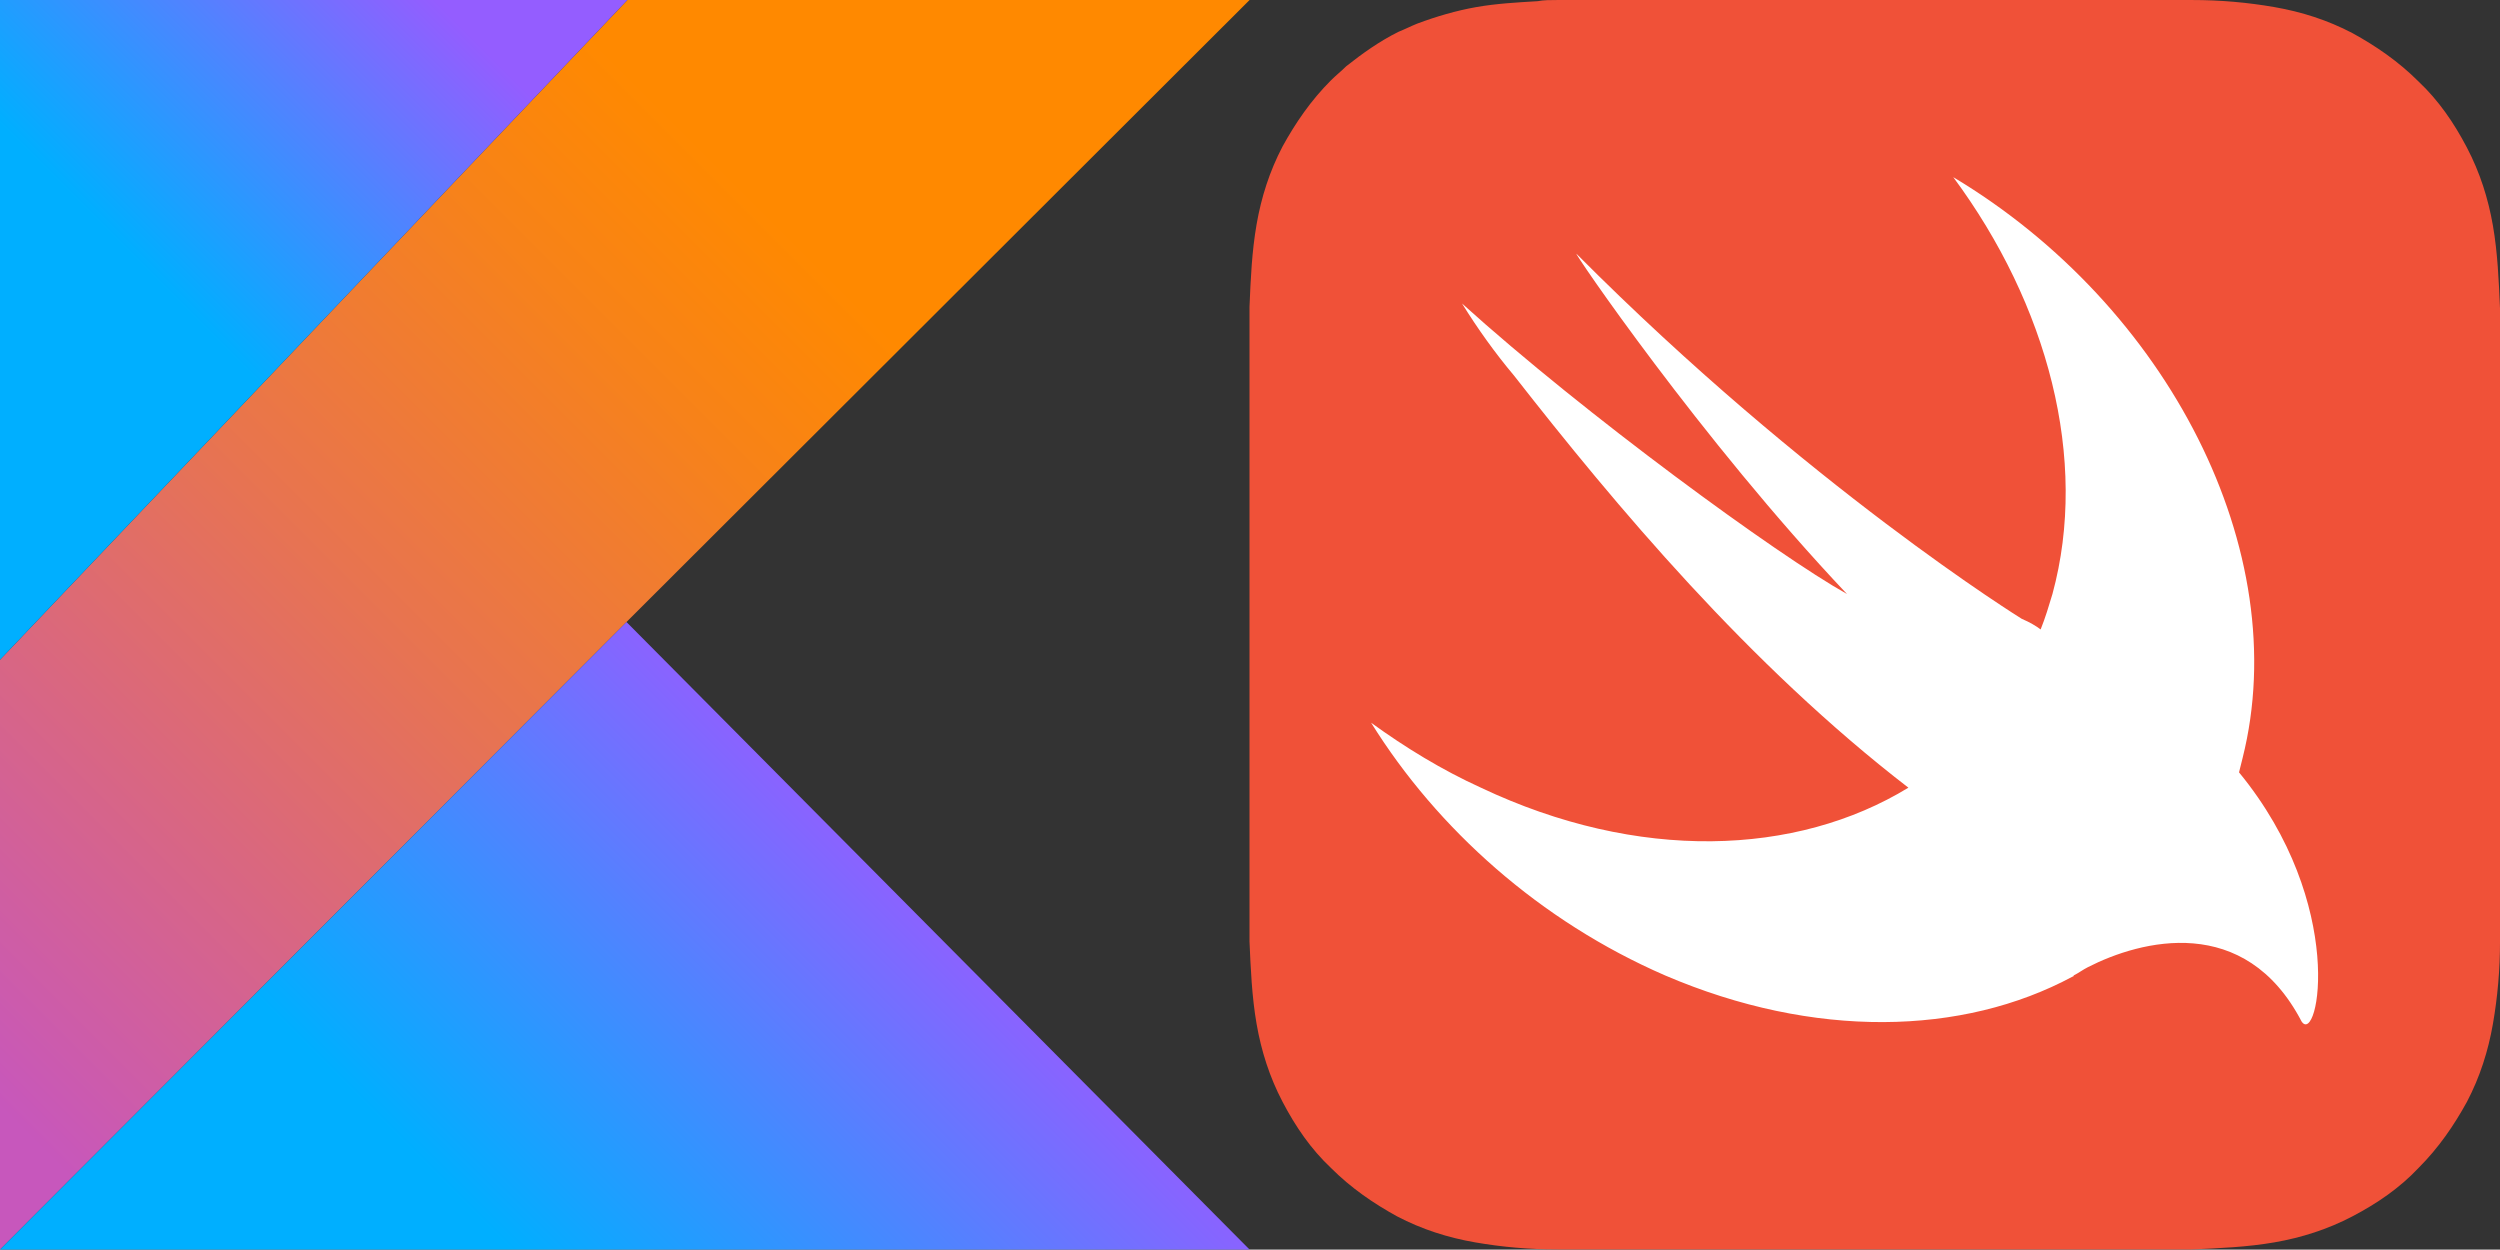 <?xml version="1.0" encoding="UTF-8" standalone="no"?>
<svg
   width="250.084"
   height="125"
   viewBox="0 0 250.084 125"
   data-name="Layer 1"
   version="1.1"
   id="svg73"
   sodipodi:docname="kotlin-and-swift.svg"
   inkscape:version="1.2.1 (9c6d41e410, 2022-07-14)"
   xmlns:inkscape="http://www.inkscape.org/namespaces/inkscape"
   xmlns:sodipodi="http://sodipodi.sourceforge.net/DTD/sodipodi-0.dtd"
   xmlns:xlink="http://www.w3.org/1999/xlink"
   xmlns="http://www.w3.org/2000/svg"
   xmlns:svg="http://www.w3.org/2000/svg"
   xmlns:rdf="http://www.w3.org/1999/02/22-rdf-syntax-ns#"
   xmlns:cc="http://creativecommons.org/ns#"
   xmlns:dc="http://purl.org/dc/elements/1.1/">
  <rect x="0" y="0" width="250.084" height="125" fill="#333333" stroke="none"/>
  <sodipodi:namedview
     id="namedview75"
     pagecolor="#ffffff"
     bordercolor="#000000"
     borderopacity="0.25"
     inkscape:showpageshadow="2"
     inkscape:pageopacity="0.0"
     inkscape:pagecheckerboard="0"
     inkscape:deskcolor="#d1d1d1"
     showgrid="false"
     inkscape:zoom="2.054"
     inkscape:cx="400.92502"
     inkscape:cy="9.2502434"
     inkscape:window-width="2560"
     inkscape:window-height="1377"
     inkscape:window-x="-8"
     inkscape:window-y="-8"
     inkscape:window-maximized="1"
     inkscape:current-layer="svg73" />
  <defs
     id="defs63">
    <linearGradient
       id="b"
       x1="-21.045"
       y1="114.925"
       x2="95.274"
       y2="-1.395"
       gradientUnits="userSpaceOnUse">
      <stop
         offset=".108"
         stop-color="#c757bc"
         id="stop44" />
      <stop
         offset=".173"
         stop-color="#cd5ca9"
         id="stop46" />
      <stop
         offset=".492"
         stop-color="#e8744f"
         id="stop48" />
      <stop
         offset=".716"
         stop-color="#f88316"
         id="stop50" />
      <stop
         offset=".823"
         stop-color="#ff8900"
         id="stop52" />
    </linearGradient>
    <linearGradient
       id="a"
       x1="39.893"
       y1="147.552"
       x2="96.589"
       y2="90.856"
       gradientUnits="userSpaceOnUse">
      <stop
         offset=".296"
         stop-color="#00afff"
         id="stop55" />
      <stop
         offset=".694"
         stop-color="#5282ff"
         id="stop57" />
      <stop
         offset="1"
         stop-color="#945dff"
         id="stop59" />
    </linearGradient>
    <linearGradient
       id="c"
       x1="-1.501"
       y1="34.501"
       x2="38.272"
       y2="-5.273"
       xlink:href="#a" />
    <linearGradient
       inkscape:collect="always"
       xlink:href="#a"
       id="linearGradient473"
       gradientUnits="userSpaceOnUse"
       x1="39.893"
       y1="147.552"
       x2="96.589"
       y2="90.856" />
  </defs>
  <title
     id="title65">icon_Kotlin</title>
  <path
     fill="url(#b)"
     d="M 62.759,0 0,65.999 V 125 L 62.669,62.221 125,0 Z"
     id="path67"
     style="fill:url(#b)" />
  <path
     data-name="&lt;Path&gt;"
     fill="url(#a)"
     d="M 0,125 62.669,62.222 125,125 Z"
     id="path69"
     style="fill:url(#linearGradient473)" />
  <path
     fill="url(#c)"
     d="M 0,0 H 62.759 L 0,65.999 Z"
     id="path71"
     style="fill:url(#c)" />
  <path
     fill="#f05138"
     d="m 250.084,34.614 v -3.78 c -0.118,-2.717 -0.236,-5.552 -0.709,-8.269 -0.472,-2.717 -1.299,-5.316 -2.599,-7.797 -1.299,-2.481 -2.835,-4.725 -4.843,-6.615 -2.008,-2.008 -4.252,-3.544 -6.615,-4.843 -2.481,-1.299 -5.079,-2.126 -7.796,-2.599 -2.717,-0.473 -5.434,-0.709 -8.269,-0.709 h -63.432 c -0.709,0 -1.417,0 -2.008,0.118 -2.008,0.118 -4.134,0.236 -6.142,0.591 -2.008,0.354 -4.016,0.945 -5.906,1.654 -0.591,0.236 -1.299,0.591 -1.89,0.827 -1.89,0.945 -3.544,2.126 -5.197,3.426 -0.472,0.473 -1.063,0.945 -1.536,1.418 -2.008,2.008 -3.544,4.253 -4.843,6.615 -1.299,2.481 -2.126,5.08 -2.599,7.797 -0.472,2.717 -0.591,5.434 -0.709,8.269 v 63.436 c 0.118,2.717 0.236,5.552 0.709,8.269 0.472,2.717 1.299,5.316 2.599,7.797 1.299,2.481 2.835,4.725 4.843,6.615 2.008,2.008 4.252,3.544 6.615,4.843 2.481,1.299 5.079,2.126 7.796,2.599 2.717,0.473 5.434,0.709 8.269,0.709 h 63.432 c 2.717,-0.118 5.552,-0.236 8.269,-0.709 2.717,-0.473 5.316,-1.299 7.796,-2.599 2.481,-1.299 4.725,-2.835 6.615,-4.843 2.008,-2.008 3.544,-4.253 4.843,-6.615 1.299,-2.481 2.126,-5.08 2.599,-7.797 0.472,-2.717 0.709,-5.434 0.709,-8.269 V 90.372 38.985 Z"
     id="path267"
     style="stroke-width:1.181" />
  <path
     fill="#ffffff"
     d="m 223.978,77.259 0.354,-1.418 c 5.197,-20.673 -7.442,-45.244 -28.94,-58.12 9.45,12.758 13.584,28.233 9.922,41.7 -0.354,1.181 -0.709,2.363 -1.181,3.544 -0.472,-0.354 -1.063,-0.709 -1.89,-1.063 0,0 -21.38,-13.231 -44.532,-36.502 -0.591,-0.591 12.403,18.546 27.05,34.021 -6.969,-3.898 -26.223,-17.956 -38.508,-29.06 1.536,2.481 3.307,4.961 5.197,7.206 10.159,12.994 23.506,28.942 39.453,41.227 -11.222,6.852 -27.05,7.442 -42.761,0 -3.898,-1.772 -7.56,-4.016 -10.985,-6.497 6.615,10.632 16.892,19.846 29.413,25.28 14.884,6.379 29.767,6.025 40.752,0.118 0,0 0.118,0 0.118,-0.118 0.472,-0.236 0.945,-0.591 1.417,-0.827 5.316,-2.717 15.71,-5.434 21.38,5.434 1.654,2.481 4.607,-11.695 -6.261,-24.925 z"
     id="path269"
     style="stroke-width:1.181" />
</svg>
